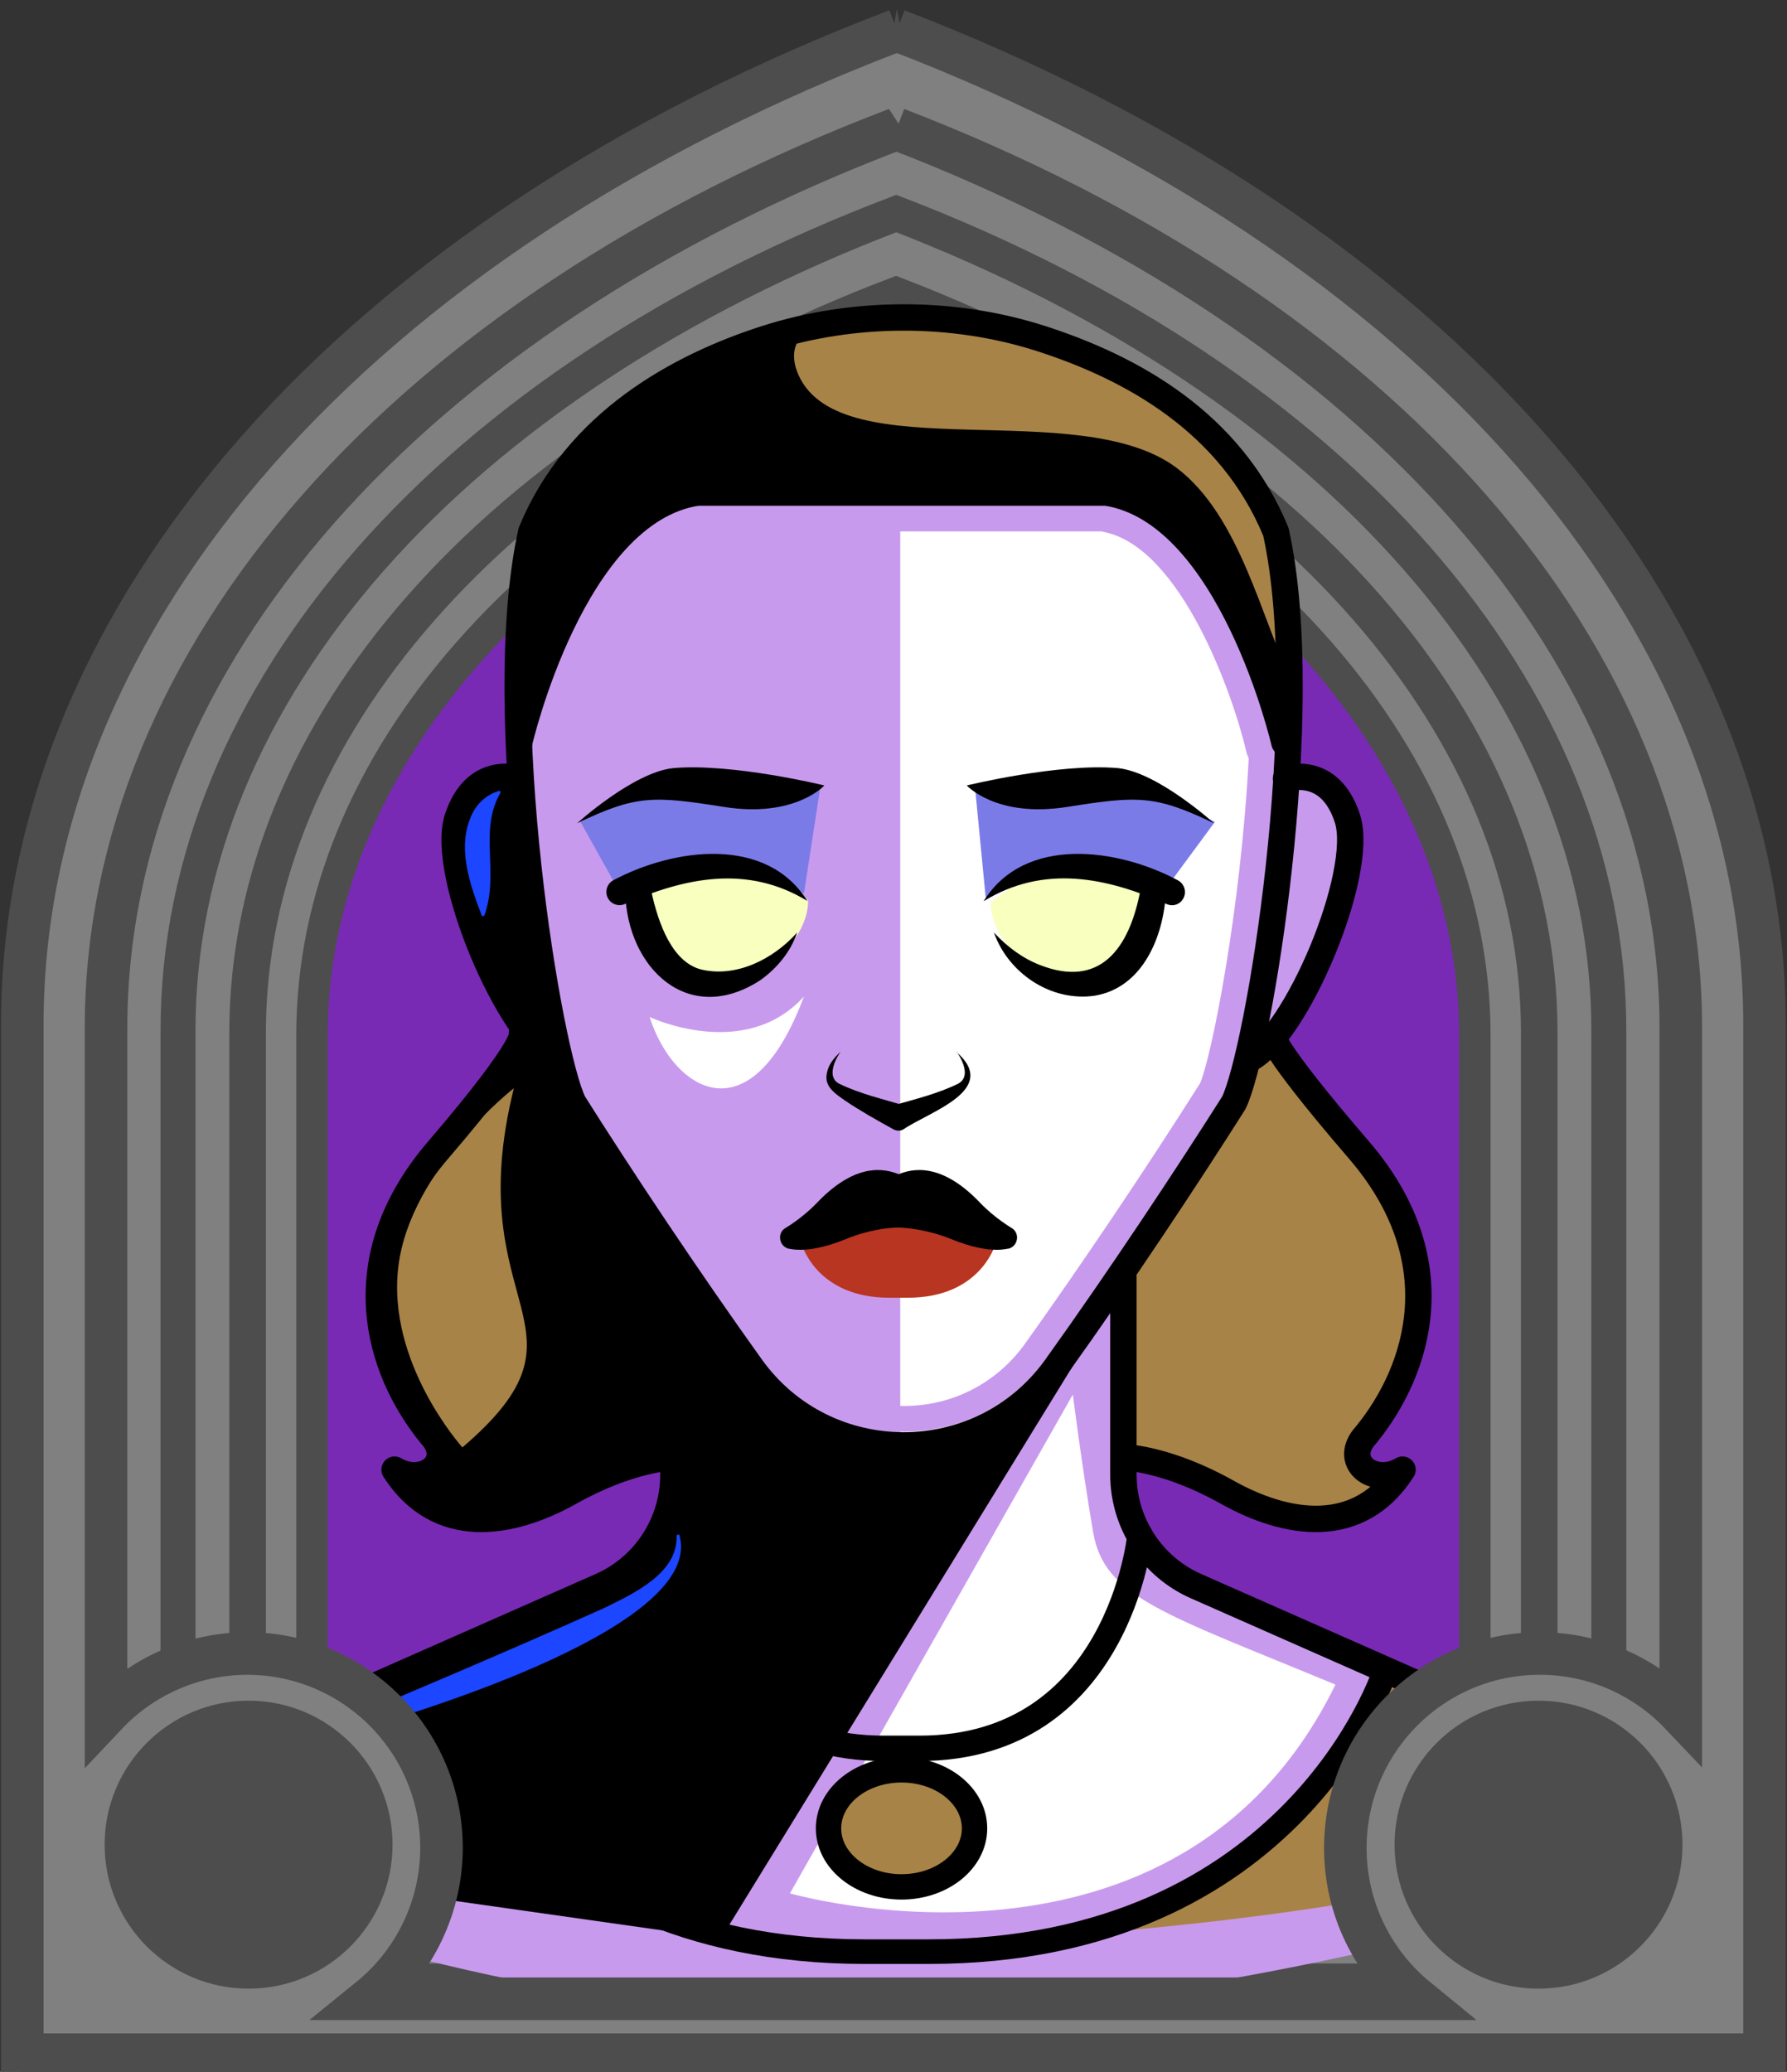 <svg id="Capa_2" xmlns="http://www.w3.org/2000/svg" xmlns:xlink="http://www.w3.org/1999/xlink" viewBox="0 0 69.02 80">
<rect x="0" y="0" width="69.02" height="80" fill="#333333" stroke="none"/>
<defs >
<style >
.cls-1{fill:#c89aed;}.cls-2{fill:#fff;}.cls-3{fill:#f8ffbf;}.cls-4{fill:#7b7be8;}.cls-5{fill:#a88347;}.cls-6{fill:#782ab5;}.cls-7{stroke-miterlimit:10;}.cls-7,.cls-8,.cls-9,.cls-10,.cls-11,.cls-12,.cls-13{fill:none;}.cls-7,.cls-8,.cls-12,.cls-13{stroke:#000;}.cls-8{stroke-width:.95px;}.cls-8,.cls-9,.cls-12,.cls-13{stroke-linecap:round;stroke-linejoin:round;}.cls-14{fill:#1c46ff;}.cls-9{stroke:#deb778;stroke-dasharray:0 0 0 4.06;}.cls-15{fill:#deb778;}.cls-16{fill:url(#USGS_19_Inundación_de_tierra_2);}.cls-11{stroke:#1d1d1b;stroke-dasharray:0 0 2 2;stroke-width:.3px;}.cls-12{stroke-width:.98px;}.cls-17{fill:#fcf0c5;}.cls-13{stroke-width:1.02px;}.cls-18{fill:#b83521;}
</style>
<pattern id="USGS_19_Inundación_de_tierra_2" x="0" y="0" width="72" height="72" patternTransform="translate(-308.48 -16207) rotate(-90)" patternUnits="userSpaceOnUse" viewBox="0 0 72 72">
<g >
<rect class="cls-10" width="72" height="72">
</rect>
<g >
<line class="cls-11" x1="71" y1="71" x2="144.44" y2="71">
</line>
<line class="cls-11" x1="71" y1="67" x2="144.44" y2="67">
</line>
<line class="cls-11" x1="71" y1="63" x2="144.44" y2="63">
</line>
<line class="cls-11" x1="71" y1="59" x2="144.44" y2="59">
</line>
<line class="cls-11" x1="71" y1="55" x2="144.44" y2="55">
</line>
<line class="cls-11" x1="71" y1="51" x2="144.44" y2="51">
</line>
<line class="cls-11" x1="71" y1="47" x2="144.44" y2="47">
</line>
<line class="cls-11" x1="71" y1="43" x2="144.44" y2="43">
</line>
<line class="cls-11" x1="71" y1="39" x2="144.44" y2="39">
</line>
<line class="cls-11" x1="71" y1="35" x2="144.44" y2="35">
</line>
<line class="cls-11" x1="71" y1="31" x2="144.44" y2="31">
</line>
<line class="cls-11" x1="71" y1="27" x2="144.44" y2="27">
</line>
<line class="cls-11" x1="71" y1="23" x2="144.44" y2="23">
</line>
<line class="cls-11" x1="71" y1="19" x2="144.44" y2="19">
</line>
<line class="cls-11" x1="71" y1="15" x2="144.44" y2="15">
</line>
<line class="cls-11" x1="71" y1="11" x2="144.44" y2="11">
</line>
<line class="cls-11" x1="71" y1="7" x2="144.44" y2="7">
</line>
<line class="cls-11" x1="71" y1="3" x2="144.44" y2="3">
</line>
</g>
<g >
<line class="cls-11" x1="-1" y1="71" x2="72.44" y2="71">
</line>
<line class="cls-11" x1="-1" y1="67" x2="72.44" y2="67">
</line>
<line class="cls-11" x1="-1" y1="63" x2="72.44" y2="63">
</line>
<line class="cls-11" x1="-1" y1="59" x2="72.44" y2="59">
</line>
<line class="cls-11" x1="-1" y1="55" x2="72.44" y2="55">
</line>
<line class="cls-11" x1="-1" y1="51" x2="72.44" y2="51">
</line>
<line class="cls-11" x1="-1" y1="47" x2="72.44" y2="47">
</line>
<line class="cls-11" x1="-1" y1="43" x2="72.44" y2="43">
</line>
<line class="cls-11" x1="-1" y1="39" x2="72.44" y2="39">
</line>
<line class="cls-11" x1="-1" y1="35" x2="72.44" y2="35">
</line>
<line class="cls-11" x1="-1" y1="31" x2="72.44" y2="31">
</line>
<line class="cls-11" x1="-1" y1="27" x2="72.44" y2="27">
</line>
<line class="cls-11" x1="-1" y1="23" x2="72.44" y2="23">
</line>
<line class="cls-11" x1="-1" y1="19" x2="72.44" y2="19">
</line>
<line class="cls-11" x1="-1" y1="15" x2="72.44" y2="15">
</line>
<line class="cls-11" x1="-1" y1="11" x2="72.44" y2="11">
</line>
<line class="cls-11" x1="-1" y1="7" x2="72.44" y2="7">
</line>
<line class="cls-11" x1="-1" y1="3" x2="72.44" y2="3">
</line>
<line class="cls-11" x1="1.04" y1="69" x2="74.48" y2="69">
</line>
<line class="cls-11" x1="1.04" y1="65" x2="74.48" y2="65">
</line>
<line class="cls-11" x1="1.04" y1="61" x2="74.48" y2="61">
</line>
<line class="cls-11" x1="1.04" y1="57" x2="74.48" y2="57">
</line>
<line class="cls-11" x1="1.04" y1="53" x2="74.48" y2="53">
</line>
<line class="cls-11" x1="1.04" y1="49" x2="74.48" y2="49">
</line>
<line class="cls-11" x1="1.04" y1="45" x2="74.48" y2="45">
</line>
<line class="cls-11" x1="1.04" y1="41" x2="74.48" y2="41">
</line>
<line class="cls-11" x1="1.04" y1="37" x2="74.48" y2="37">
</line>
<line class="cls-11" x1="1.04" y1="33" x2="74.48" y2="33">
</line>
<line class="cls-11" x1="1.04" y1="29" x2="74.48" y2="29">
</line>
<line class="cls-11" x1="1.04" y1="25" x2="74.48" y2="25">
</line>
<line class="cls-11" x1="1.04" y1="21" x2="74.48" y2="21">
</line>
<line class="cls-11" x1="1.04" y1="17" x2="74.48" y2="17">
</line>
<line class="cls-11" x1="1.04" y1="13" x2="74.48" y2="13">
</line>
<line class="cls-11" x1="1.04" y1="9" x2="74.48" y2="9">
</line>
<line class="cls-11" x1="1.04" y1="5" x2="74.48" y2="5">
</line>
<line class="cls-11" x1="1.04" y1="1" x2="74.48" y2="1">
</line>
</g>
<g >
<line class="cls-11" x1="-73" y1="71" x2=".44" y2="71">
</line>
<line class="cls-11" x1="-73" y1="67" x2=".44" y2="67">
</line>
<line class="cls-11" x1="-73" y1="63" x2=".44" y2="63">
</line>
<line class="cls-11" x1="-73" y1="59" x2=".44" y2="59">
</line>
<line class="cls-11" x1="-73" y1="55" x2=".44" y2="55">
</line>
<line class="cls-11" x1="-73" y1="51" x2=".44" y2="51">
</line>
<line class="cls-11" x1="-73" y1="47" x2=".44" y2="47">
</line>
<line class="cls-11" x1="-73" y1="43" x2=".44" y2="43">
</line>
<line class="cls-11" x1="-73" y1="39" x2=".44" y2="39">
</line>
<line class="cls-11" x1="-73" y1="35" x2=".44" y2="35">
</line>
<line class="cls-11" x1="-73" y1="31" x2=".44" y2="31">
</line>
<line class="cls-11" x1="-73" y1="27" x2=".44" y2="27">
</line>
<line class="cls-11" x1="-73" y1="23" x2=".44" y2="23">
</line>
<line class="cls-11" x1="-73" y1="19" x2=".44" y2="19">
</line>
<line class="cls-11" x1="-73" y1="15" x2=".44" y2="15">
</line>
<line class="cls-11" x1="-73" y1="11" x2=".44" y2="11">
</line>
<line class="cls-11" x1="-73" y1="7" x2=".44" y2="7">
</line>
<line class="cls-11" x1="-73" y1="3" x2=".44" y2="3">
</line>
<line class="cls-11" x1="-70.96" y1="69" x2="2.48" y2="69">
</line>
<line class="cls-11" x1="-70.96" y1="65" x2="2.48" y2="65">
</line>
<line class="cls-11" x1="-70.96" y1="61" x2="2.48" y2="61">
</line>
<line class="cls-11" x1="-70.96" y1="57" x2="2.48" y2="57">
</line>
<line class="cls-11" x1="-70.96" y1="53" x2="2.48" y2="53">
</line>
<line class="cls-11" x1="-70.96" y1="49" x2="2.48" y2="49">
</line>
<line class="cls-11" x1="-70.96" y1="45" x2="2.48" y2="45">
</line>
<line class="cls-11" x1="-70.96" y1="41" x2="2.48" y2="41">
</line>
<line class="cls-11" x1="-70.96" y1="37" x2="2.48" y2="37">
</line>
<line class="cls-11" x1="-70.96" y1="33" x2="2.48" y2="33">
</line>
<line class="cls-11" x1="-70.96" y1="29" x2="2.48" y2="29">
</line>
<line class="cls-11" x1="-70.96" y1="25" x2="2.48" y2="25">
</line>
<line class="cls-11" x1="-70.96" y1="21" x2="2.48" y2="21">
</line>
<line class="cls-11" x1="-70.96" y1="17" x2="2.48" y2="17">
</line>
<line class="cls-11" x1="-70.96" y1="13" x2="2.48" y2="13">
</line>
<line class="cls-11" x1="-70.96" y1="9" x2="2.48" y2="9">
</line>
<line class="cls-11" x1="-70.96" y1="5" x2="2.48" y2="5">
</line>
<line class="cls-11" x1="-70.96" y1="1" x2="2.48" y2="1">
</line>
</g>
</g>
</pattern>
</defs>

  <path
     id="path7641-4"
     style="fill:#782ab5;fill-opacity:1;stroke:#4d4d4d;stroke-width:1.622;stop-color:#000000"
     d="M 34.9,1.694 C 14.323,9.527 1.63,23.954 1.569,39.581 V 79.197 H 67.964 V 39.581 C 67.958,23.99 55.374,9.571 34.9,1.694 Z"/>
  <path
     id="path7641-7"
     style="fill:#808080;stroke:#4d4d4d;stroke-width:1.483;stop-color:#000000"
     d="M 34.629,5.043 C 15.816,12.204 4.154,25.395 4.154,39.683 V 76.559 H 64.859 V 39.683 c 0,-14.255 -11.51,-27.438 -30.23,-34.64 z m -0.012,3.436 C 51.537,14.988 61.942,26.904 61.942,39.789 v 33.828 H 7.072 v -33.828 c 0,-12.914 10.54,-24.837 27.545,-31.31 z"/>
  <path
     id="path7641-7-8"
     style="fill:#808080;stroke:#4d4d4d;stroke-width:1.35;stop-color:#000000"
     d="M 34.618,8.246 C 17.491,14.766 6.876,26.774 6.876,39.781 v 33.57 H 62.138 v -33.57 c 0,-12.977 -10.478,-24.978 -27.52,-31.535 z m -0.011,3.128 c 15.403,5.926 24.875,16.774 24.875,28.503 V 70.672 H 9.532 V 39.877 c 0,-11.756 9.595,-22.61 25.075,-28.503 z"/>
  <path
     id="path7641-7-8-0"
     style="fill:#808080;stroke:#4d4d4d;stroke-width:1.214;stop-color:#000000"
     d="M 34.607,11.526 C 19.207,17.389 9.662,28.186 9.662,39.881 V 70.066 H 59.352 V 39.881 c 0,-11.668 -9.422,-22.459 -24.745,-28.355 z m -0.01,2.812 c 13.85,5.329 22.366,15.083 22.366,25.629 V 67.657 H 12.05 V 39.968 c 0,-10.571 8.627,-20.33 22.547,-25.629 z"/>


<g id="Capa_10">
<g >
<path class="cls-1" d="M61.58,68.19l-1.64,5.31s-12.65,3.95-25.49,4.34c-12.83,.39-24.99-4.25-24.99-4.25l-.49-6.17s6.37-2.51,13.23-5.41c5.5-2.32,3.86-5.79,3.86-5.79,0,0-.12,.05-.33,.14-.76,.32-2.74,1.15-5.08,1.98-2.99,1.07-4.44,.2-4.92-1.64,1.83,.39,1.25-1.16-.58-3.86-1.5-2.57-.39-5.6,.48-6.75,.8-1.07,4.3-5.15,4.85-5.8,.05-.06,.08-.09,.08-.09l-1.65-2.71s-1.93-3.76-1.15-5.79c.77-2.02,2.31-1.44,2.31-1.44,0,0-.15-1.37-.15-3.26,.01-2.83,.39-6.8,2.18-9,5.98-6.76,13.22-5.6,13.22-5.6,5.02-.39,12.16,3.57,13.71,6.66,.81,1.93,.89,5.89,.85,8.44-.02,1.39-.08,2.37-.08,2.37,0,0,2.22,.48,2.41,1.83,.2,1.35,0,4.44-2.99,8.59,.12,.26,.33,.53,.59,.84,1.42,1.63,4.52,3.99,5.01,7.66,.58,4.34-1.83,5.89-2.32,6.75-.48,.87,1.35,1.74,1.35,1.74,0,0-.96,1.45-3.08,1.55-2.13,.09-4.54-2.42-7.34-2.61-.01,.16-.01,.32,0,.48,.1,2.29,2.12,4.15,2.12,4.15l16.03,7.34Z">
</path>
<path class="cls-2" d="M41.43,53.86l-10.92,19.25s15,4.33,21.07-8.06c-6.68-2.77-8.93-3.38-9.36-5.89s-.78-5.29-.78-5.29Z">
</path>
<path class="cls-2" d="M34.77,55.87V18.84h8.14s3.49,1.07,4.65,4.11c1.52,3.67,2.24,5.81,2.24,5.81l-2.15,13.33-7.78,11.89s-2.77,2.06-5.1,1.88Z">
</path>
<path class="cls-4" d="M38.07,34.65l-.41-4.23s4.63-.66,5.95-.2,3.31,1.52,3.31,1.52l-2.05,2.78s-3.23-2.25-6.8,.13Z">
</path>
<path class="cls-4" d="M31.05,34.51l.63-4.09s-4.63-.66-5.95-.2-3.31,1.52-3.31,1.52l1.51,2.7s3.56-2.32,7.13,.07Z">
</path>
<path class="cls-3" d="M31.21,34.76s-1.71-1.48-3.6-1.42c-2.48,.35-3.01,.94-3.01,.94,0,0,.47,3.07,2.42,3.66s4.25-1.59,4.19-3.19Z">
</path>
<path class="cls-3" d="M38.27,34.84s1.71-1.48,3.6-1.42c2.48,.35,3.01,.94,3.01,.94,0,0-.47,3.07-2.42,3.66s-4.25-1.59-4.19-3.19Z">
</path>
<path d="M20.07,30.26s-1.57-1.04-2.32,1.45,2.13,7.56,3.57,8.52c-.68-6.16-1.26-9.97-1.26-9.97Z">
</path>
<path d="M26,48.15l-.27,8.21c-.76,.32-2.74,1.15-5.08,1.98-2.99,1.07-4.44,.2-4.92-1.64,1.83,.39,1.25-1.16-.58-3.86-1.5-2.57-.39-5.6,.48-6.75,.8-1.07,4.3-5.15,4.85-5.8l.88-.41,.37,1.67,4.27,6.6Z">
</path>
<path d="M49.89,26.27c0,.44,0,.85-.01,1.23l-.08,1.27s-2.1-4.79-3.32-7c-1.22-2.22-3.82-2.75-3.82-2.75h-15.63c-3.28,.08-7.01,8.08-7.01,8.08l-.1-.1c.01-2.83,.39-6.8,2.18-9,3.17-3.58,6.7-4.94,9.31-5.43,2.31-.43,3.91-.17,3.91-.17,5.02-.39,12.16,3.57,13.71,6.66,.69,1.65,.85,4.75,.86,7.21Z">
</path>
<path class="cls-5" d="M53.85,57.28s-.96,1.45-3.08,1.55c-2.13,.09-4.54-2.42-7.34-2.61-.01,.16-.01,.32,0,.48l-.2-.17-.24-7.01,4.75-6.85,.97-2.18,1.1,.64c1.42,1.63,4.52,3.99,5.01,7.66,.58,4.34-1.83,5.89-2.32,6.75-.48,.87,1.35,1.74,1.35,1.74Z">
</path>
<path class="cls-5" d="M49.89,26.27c-1.15-2.27-1.97-6.33-4.44-8.2-3.76-2.83-12.93,.07-14.6-3.57-.4-.88-.11-1.5,.56-1.93,2.31-.43,3.91-.17,3.91-.17,5.02-.39,12.16,3.57,13.71,6.66,.69,1.65,.85,4.75,.86,7.21Z">
</path>
<path class="cls-2" d="M25.09,39.27s3.67,1.74,5.96-.79c-2.06,5.52-5.05,3.64-5.96,.79Z">
</path>
<path d="M43.21,49.86l-15.37,25-17.53-2.49-1.19-5.52,14.61-5.84s2.27-1.95,2.27-4.11,.11-8.22,.11-8.22l4.33,5.74s2.49,1.62,5.63,1.19,5.52-3.46,7.14-5.74Z">
</path>
<ellipse class="cls-5" cx="34.96" cy="70.54" rx="2.72" ry="2.24">
</ellipse>
<path class="cls-5" d="M53.3,64.53s-1.38,7.34-11.06,10.11c10.02-.78,16.67-2.51,16.67-2.51l1.3-4.84-6.91-2.76Z">
</path>
<path class="cls-1" d="M42.58,20.53c3.06,.55,5.09,6.45,5.56,8.51,.02,.08,.05,.16,.09,.24-.31,5.92-1.45,11.58-1.88,12.55-2.06,3.26-4.59,7.02-6.77,10.07-1.1,1.52-2.8,2.39-4.67,2.39s-3.58-.87-4.67-2.39c-2.17-3.03-4.69-6.78-6.76-10.05-.45-1.05-1.62-6.9-1.92-12.87v-.08c.52-2.13,2.51-7.85,5.46-8.38h15.57m.08-1.01h-15.73c-4.35,.67-6.36,9.18-6.38,9.27,0,0,0,.01,0,.01,.28,6.06,1.48,12.34,2.05,13.53,2.11,3.33,4.67,7.13,6.83,10.15,1.28,1.79,3.28,2.81,5.48,2.81s4.19-1.02,5.48-2.81c2.17-3.03,4.73-6.83,6.84-10.17,.54-1.09,1.73-7.26,2.02-13.3-.06-.06-.11-.14-.13-.22-.02-.09-2.02-8.6-6.45-9.27h0Z">
</path>
<path class="cls-5" d="M19.86,42.01s-3.99,3.11-4.47,6.86,2.47,7.02,2.47,7.02c5.5-4.71-.16-5.26,1.99-13.88Z">
</path>
<path class="cls-13" d="M22.15,42.59c-.96-1.92-3.16-15.14-1.63-22.05,1.74-4.24,5.72-6.39,9.05-7.46s7.19-1.12,10.66,0,7.31,3.22,9.05,7.46c1.53,6.91-.67,20.13-1.63,22.05-1.78,2.81-4.38,6.74-6.86,10.2-2.89,4.03-8.89,4.03-11.78,0-2.48-3.46-5.09-7.39-6.86-10.2Z">
</path>
<path class="cls-13" d="M20.04,30.07s-1.68-.58-2.37,1.53,2,8.47,3.84,9.32">
</path>
<path class="cls-13" d="M49.67,30.07s1.68-.58,2.37,1.53-2,8.47-3.84,9.32">
</path>
<path d="M22.29,31.79s2.17-1.97,3.71-2.13c2.29-.2,5.84,.67,5.84,.67,0,0-1.14,1.26-3.87,.83s-3.39-.47-5.68,.63Z">
</path>
<path d="M31.2,34.8c-2.33-1.43-4.76-.91-7.07,.11-.26,.11-.56-.01-.67-.27-.1-.25,0-.53,.23-.65,2.3-1.23,5.91-1.75,7.5,.81h0Z">
</path>
<path d="M25.15,34.39c.28,1.31,.83,2.78,1.95,3.05,1.34,.31,2.75-.39,3.69-1.43-.25,.73-.77,1.38-1.44,1.85-2.78,1.79-5.12-.49-5.2-3.38-.03-.63,.91-.71,1-.09h0Z">
</path>
<path d="M46.89,31.79s-2.17-1.97-3.71-2.13c-2.29-.2-5.84,.67-5.84,.67,0,0,1.14,1.26,3.87,.83s3.39-.47,5.68,.63Z">
</path>
<path d="M37.99,34.8c1.59-2.56,5.2-2.04,7.5-.81,.25,.13,.35,.44,.22,.69-.12,.24-.4,.34-.65,.23-2.32-1.03-4.74-1.54-7.07-.11h0Z">
</path>
<path d="M45.03,34.48c-.09,1.65-.87,3.66-2.76,3.97-1.71,.24-3.34-.9-3.88-2.44,.52,.56,1.12,1,1.77,1.25,2.31,.91,3.46-.6,3.89-2.91,.12-.59,1.02-.47,.99,.13h0Z">
</path>
<path d="M36.94,40.62c1.69,1.47-1.04,2.3-2.05,2.99-.12,.07-.26,.06-.38,0-.63-.35-1.26-.7-1.87-1.11-.31-.22-.75-.49-.72-.93,.03-.43,.29-.72,.55-.96-.2,.28-.36,.64-.3,.94,.05,.15,.11,.23,.25,.3,.78,.38,1.64,.58,2.48,.83,0,0-.38,0-.38,0,.84-.24,1.7-.45,2.48-.83,.48-.25,.21-.86-.05-1.24h0Z">
</path>
<path class="cls-18" d="M30.98,48.08s.58,2.03,3.36,2.03h.73c2.78,0,3.36-2.03,3.36-2.03l-3.73-1.44-3.71,1.44Z">
</path>
<path d="M39.28,47.83c-.02,.18-.13,.32-.3,.38-.05,0-.21,.05-.48,.05-.36,0-.94-.08-1.75-.41-.89-.36-1.69-.44-2.04-.45-.35,0-1.16,.08-2.05,.45-.81,.33-1.39,.41-1.75,.41-.26,0-.42-.04-.48-.05-.17-.06-.28-.2-.3-.38s.07-.34,.22-.42c0,0,.62-.36,1.19-.95,1.29-1.36,2.36-1.45,3.17-1.12,.8-.33,1.87-.24,3.16,1.12,.57,.59,1.18,.94,1.19,.95,.15,.08,.24,.25,.22,.42Z">
</path>
<path class="cls-13" d="M20.16,39.89s.38,.3-3.24,4.52-2.35,8.45-.27,11c.94,1.01-.27,2.01-1.41,1.34,1.68,2.62,4.49,2.15,6.77,.87s3.89-1.34,3.89-1.34">
</path>
<path class="cls-13" d="M26.01,48.69v8.25c0,1.87-1.1,3.56-2.81,4.31l-14.84,6.55">
</path>
<path class="cls-13" d="M49.15,39.95s-.29,.24,3.34,4.46,2.35,8.45,.27,11c-.94,1.01,.27,2.01,1.41,1.34-1.68,2.62-4.49,2.15-6.77,.87s-3.89-1.34-3.89-1.34">
</path>
<path class="cls-13" d="M43.39,49.28v7.66c0,1.87,1.1,3.56,2.81,4.31l14.84,6.55">
</path>
<path class="cls-13" d="M49.61,28.68s-2.05-8.92-6.88-9.66h-7.17s-1.46,0-1.46,0h-7.17c-4.83,.73-6.88,9.66-6.88,9.66">
</path>
<path class="cls-12" d="M44.03,59.27s-.79,8.24-8.52,8.24h-1.37c-7.73,0-8.52-8.24-8.52-8.24">
</path>
<ellipse class="cls-12" cx="34.82" cy="70.6" rx="2.82" ry="2.26">
</ellipse>
<path class="cls-8" d="M53.49,64.53s-3.47,10.83-17.61,10.83h-2.48c-14.14,0-17.61-10.83-17.61-10.83">
</path>
<path class="cls-14" d="M26.23,59.24c1.08,3.49-9.9,6.83-12.51,7.58-.71,.14-1.41,.34-2.14,.44l-.04-.09c3.95-1.67,7.9-3.33,11.8-5.08,1.13-.56,2.86-1.34,2.79-2.81,0,0,.09-.03,.09-.03h0Z">
</path>
<path class="cls-14" d="M19.32,30.63c-.84,1.47-.02,3.05-.61,4.72,0,0-.09,.04-.09,.04-.47-1.23-1.01-2.71-.37-3.99,.21-.42,.6-.75,1.06-.87l.02,.1h0Z">
</path>
</g>
</g>
  <g
     id="g20645">
    <path
       style="fill:#808080;stroke:#4d4d4d;stroke-width:0.938;stop-color:#000000;fill-opacity:1"
       d="m 9.542,65.883 a 5.476,5.476 0 0 1 5.476,5.476 5.476,5.476 0 0 1 -5.476,5.476 5.476,5.476 0 0 1 -5.476,-5.476 5.476,5.476 0 0 1 5.476,-5.476 z"/>
    <path
       style="fill:#808080;stroke:#4d4d4d;stroke-width:0.938;stop-color:#000000;fill-opacity:1"
       d="m 59.472,65.883 a 5.476,5.476 0 0 1 5.476,5.476 5.476,5.476 0 0 1 -5.476,5.476 5.476,5.476 0 0 1 -5.476,-5.476 5.476,5.476 0 0 1 5.476,-5.476 z"/>
    <path
       id="path7641"
       style="fill:#808080;stroke:#4d4d4d;stroke-width:1.644;stop-color:#000000"
       d="M 34.643,1.166 C 13.788,9.105 0.861,23.727 0.861,39.564 V 79.34 H 68.152 V 39.564 c 0,-15.801 -12.759,-30.415 -33.51,-38.398 z m -0.014,3.809 C 53.385,12.191 64.918,25.4 64.918,39.682 v 26.508 c -1.369,-1.441 -3.301,-2.342 -5.445,-2.342 -4.149,0 -7.512,3.363 -7.512,7.512 0,2.347 1.076,4.443 2.762,5.82 H 14.27 c 1.756,-1.423 2.778,-3.56 2.783,-5.82 4.8e-5,-4.149 -3.363,-7.512 -7.512,-7.512 -2.062,0.006 -4.031,0.86 -5.445,2.361 V 39.682 c 0,-14.315 11.683,-27.532 30.533,-34.707 z"/>
    <circle
       style="fill:#4d4d4d;fill-opacity:1;stroke:#4d4d4d;stop-color:#000000"
       id="path16431"
       cx="9.601"
       cy="71.23"
       r="5.06" />
    <circle
       style="fill:#4d4d4d;fill-opacity:1;stroke:#4d4d4d;stop-color:#000000"
       id="path16431-3"
       cx="59.423"
       cy="71.23"
       r="5.06" />
  </g>
</svg>

